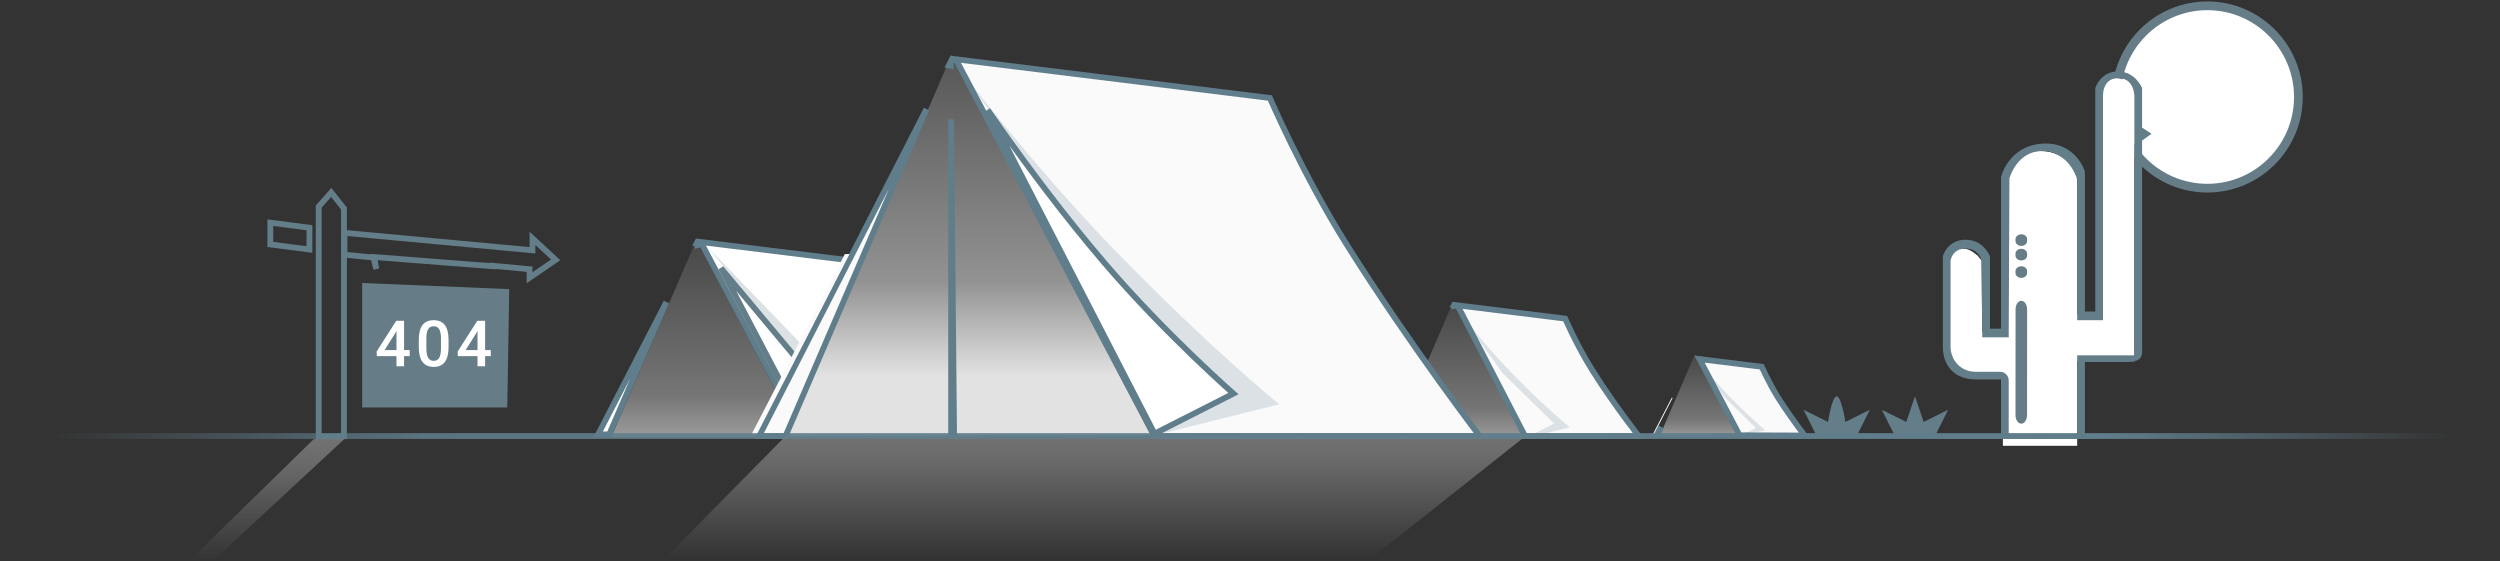 <svg width="860" height="193" viewBox="0 0 860 193" fill="none" xmlns="http://www.w3.org/2000/svg">
<rect x="0" y="0" width="860" height="193" fill="#333333" stroke="none"/>
<path d="M109.635 150.063V71.062L113.94 66.203L118.329 71.736V150.063H109.635Z" stroke="#637D89" stroke-width="2"/>
<path d="M93 84.094V76.597L106.447 78.338V85.835L93 84.094Z" stroke="#637D89" stroke-width="2"/>
<path d="M118.5 80.097L182.072 85.996L183.165 86.097V85V81.984L191.159 89.382L182.165 95.546V93.513V92.603L181.258 92.518L170.593 91.518L169.5 91.415V91.586L168.605 91.516L130.04 88.516L128.772 88.418L128.975 89.673L129.439 92.537L128.623 89.271L128.452 88.588L127.752 88.519L118.5 87.595V80.097Z" stroke="#637D89" stroke-width="2"/>
<path fill-rule="evenodd" clip-rule="evenodd" d="M175.177 99.457L124.592 97.351V140.162H174.498L175.177 99.457Z" fill="#667D87"/>
<path opacity="0.6" fill-rule="evenodd" clip-rule="evenodd" d="M239.601 82.476L210.233 150.428H275.262L239.601 82.476Z" fill="url(#paint0_linear)"/>
<path d="M241.443 83.955L239.984 84.316V83.866L239.616 83.79L239.966 83.113L296.278 90.044L333.893 149.629L275.915 149.43L241.443 83.955ZM229.235 103.913L209.575 149.43L205.746 149.444L229.235 103.913Z" fill="white" stroke="#607D8B" stroke-width="2"/>
<path fill-rule="evenodd" clip-rule="evenodd" d="M301.9 145.527L243.249 84.822L294.139 145.981L275.513 150.492L301.9 145.527Z" fill="#DCE1E3"/>
<path d="M277.824 149.067L248.014 92.226L290.56 143.153L277.824 149.067Z" fill="white" stroke="#637D89" stroke-width="2"/>
<path opacity="0.6" fill-rule="evenodd" clip-rule="evenodd" d="M499.794 104.088L479.635 150.839H524.272L499.794 104.088Z" fill="url(#paint1_linear)"/>
<path d="M563.712 150H524.609L501.358 105.021L538.415 109.593C538.538 109.87 538.707 110.249 538.919 110.716C539.392 111.758 540.08 113.236 540.94 114.988C542.658 118.489 545.071 123.095 547.839 127.49C551.78 133.746 556.065 139.779 559.362 144.244C561.012 146.477 562.415 148.32 563.407 149.606C563.514 149.744 563.615 149.875 563.712 150ZM500.223 104.881L501.248 105.007L500.37 105.221L500.37 105.062L500.153 105.017L500.223 104.881ZM488.769 127.136L478.976 149.86L477.07 149.867L488.769 127.136Z" fill="#FAFAFA" stroke="#607D8B" stroke-width="2"/>
<path opacity="0.201" fill-rule="evenodd" clip-rule="evenodd" d="M539.995 147.003C539.995 147.003 531.687 140.288 519.956 128.228C509.555 117.536 500.494 105.477 500.494 105.477L516.789 128.228L534.588 145.696L524.443 150.883L539.995 147.003Z" fill="#607D8B"/>
<path fill-rule="evenodd" clip-rule="evenodd" d="M487.252 128.563L475.864 150.72H475.208L486.679 128.563H487.252Z" fill="#FAFAFA"/>
<path opacity="0.6" fill-rule="evenodd" clip-rule="evenodd" d="M582.985 122.053L570.802 150.309H597.78L582.985 122.053Z" fill="url(#paint2_linear)"/>
<path d="M598.405 149.743L584.632 123.523L606.057 126.166C606.118 126.302 606.19 126.462 606.272 126.643C606.56 127.276 606.977 128.173 607.499 129.236C608.541 131.359 610.006 134.156 611.689 136.828C614.078 140.621 616.674 144.276 618.67 146.978C619.506 148.111 620.239 149.078 620.807 149.82L598.405 149.743ZM571.385 146.86L570.143 149.743L569.901 149.744L571.385 146.86Z" fill="#FAFAFA" stroke="#607D8B" stroke-width="2"/>
<path opacity="0.201" fill-rule="evenodd" clip-rule="evenodd" d="M607.283 147.991C607.283 147.991 602.261 143.932 595.171 136.644C588.885 130.181 583.408 122.893 583.408 122.893L593.257 136.644L604.015 147.201L597.883 150.336L607.283 147.991Z" fill="#607D8B"/>
<path fill-rule="evenodd" clip-rule="evenodd" d="M575.405 136.846L568.522 150.237H568.126L575.059 136.846H575.405Z" fill="#FAFAFA"/>
<path fill-rule="evenodd" clip-rule="evenodd" d="M327.376 18.822L270.887 149.827H395.968L327.376 18.822Z" fill="url(#paint3_linear)"/>
<path d="M327.187 41.042L328.207 150H327.187V41.042ZM327.003 21.298L327.015 22.639L326.383 22.508L327.003 21.298ZM327.173 20.966L327.553 20.223L436.839 33.705C436.918 33.887 437.018 34.115 437.137 34.386C437.483 35.171 437.993 36.319 438.653 37.771C439.973 40.676 441.892 44.803 444.293 49.694C449.093 59.471 455.822 72.316 463.533 84.558C474.54 102.035 486.208 118.796 495.122 131.186C499.58 137.382 503.35 142.486 506.006 146.042C507.262 147.724 508.269 149.059 508.982 150H397.103L328.885 20.534L327.173 20.966ZM261.135 150L318.704 37.514L270.23 150L261.135 150Z" fill="#FAFAFA" stroke="#607D8B" stroke-width="2"/>
<path opacity="0.201" fill-rule="evenodd" clip-rule="evenodd" d="M440.028 139.077C440.028 139.077 416.746 120.261 383.873 86.468C354.728 56.506 329.337 22.712 329.337 22.712L375 86.468L424.876 135.416L396.449 149.951L440.028 139.077Z" fill="#607D8B"/>
<path d="M421.297 132.701C422.58 133.865 423.598 134.775 424.301 135.398L397.166 149.171L339.759 37.808C341.28 40.006 342.957 42.404 344.772 44.964C353.776 57.661 366.188 74.349 379.812 90.297C390.537 102.854 401.937 114.372 410.65 122.748C415.008 126.937 418.697 130.342 421.297 132.701Z" fill="white" stroke="#607D8B" stroke-width="2"/>
<path fill-rule="evenodd" clip-rule="evenodd" d="M292.232 87.406L260.318 149.493H258.482L290.625 87.406H292.232Z" fill="#FAFAFA"/>
<path d="M759.324 2C742.052 2 728 16.07 728 33.365C728 50.659 742.052 64.73 759.324 64.73C776.597 64.73 790.648 50.66 790.648 33.365C790.648 16.07 776.597 2 759.324 2Z" fill="white" stroke="#667D87" stroke-width="3"/>
<path d="M731.226 122.73H732.726V121.23V34.26V34.247L732.725 34.235L731.226 34.26C732.725 34.235 732.725 34.235 732.725 34.234L732.725 34.233L732.725 34.23L732.725 34.223L732.725 34.203C732.724 34.189 732.724 34.169 732.723 34.146C732.721 34.1 732.717 34.038 732.712 33.962C732.701 33.811 732.681 33.602 732.644 33.354C732.572 32.866 732.43 32.19 732.144 31.493C731.859 30.8 731.402 30.017 730.662 29.401C729.894 28.762 728.899 28.368 727.685 28.368C726.47 28.368 725.476 28.764 724.722 29.428C723.998 30.067 723.583 30.873 723.341 31.575C723.098 32.28 723 32.962 722.96 33.451C722.94 33.7 722.934 33.91 722.933 34.061C722.932 34.137 722.933 34.2 722.934 34.246C722.935 34.259 722.935 34.27 722.935 34.28C722.935 34.283 722.936 34.286 722.936 34.288V109.652H713.049V62.356V62.248L713.033 62.141L711.549 62.356C713.033 62.141 713.033 62.141 713.033 62.14L713.033 62.138L713.032 62.133L713.03 62.122L713.026 62.092C713.024 62.08 713.021 62.066 713.018 62.05C713.016 62.035 713.013 62.019 713.01 62.001C712.996 61.926 712.976 61.825 712.947 61.701C712.89 61.454 712.8 61.113 712.661 60.71C712.385 59.907 711.91 58.834 711.109 57.755C709.464 55.539 706.542 53.443 701.61 53.443C696.671 53.443 693.862 55.549 692.352 57.818C691.623 58.914 691.226 60.002 691.01 60.811C690.902 61.218 690.837 61.562 690.799 61.811C690.78 61.936 690.768 62.038 690.76 62.113C690.758 62.125 690.757 62.136 690.756 62.146C690.754 62.169 690.752 62.189 690.751 62.205L690.748 62.236L690.747 62.247L690.747 62.251L690.747 62.253C690.747 62.254 690.747 62.255 692.243 62.356L690.747 62.255L690.744 62.302L690.743 62.349L690.502 115.541H680.384L680.164 90.679L680.16 90.155L679.83 89.748L678.664 90.692C679.83 89.748 679.829 89.747 679.829 89.747L679.829 89.746L679.827 89.745L679.825 89.741L679.817 89.732L679.794 89.704C679.775 89.682 679.75 89.652 679.718 89.615C679.654 89.541 679.564 89.441 679.451 89.321C679.228 89.085 678.907 88.767 678.517 88.444C677.808 87.859 676.577 87.01 675.148 87.01C673.676 87.01 672.524 87.9 671.879 88.517C671.528 88.853 671.248 89.184 671.057 89.43C670.961 89.554 670.885 89.659 670.83 89.737C670.803 89.775 670.781 89.808 670.765 89.832L670.745 89.862L670.738 89.872L670.736 89.876L670.734 89.878L670.734 89.879C670.734 89.879 670.734 89.879 671.994 90.692L670.734 89.879L670.494 90.251V90.692V120.249C670.494 124.747 674.163 128.395 678.664 128.395H689.008C689.834 128.395 690.495 129.061 690.495 129.872V150.353V151.853H691.995H711.548H713.048V150.353V122.73H731.226Z" fill="white" stroke="white" stroke-width="3"/>
<path fill-rule="evenodd" clip-rule="evenodd" d="M720.781 107.175V30.301C720.781 30.301 722.49 24.573 728.549 24.573C734.607 24.573 736.881 30.301 736.881 30.301V43.91L740.131 46.024L736.881 48.341V117.293C736.881 117.891 736.894 118.447 736.906 118.963C736.997 122.895 737.035 124.527 730.914 124.527H717.203V149.353H719.111C720.76 149.353 720.76 150.945 719.111 150.945C719.111 150.945 695.255 151.017 683.25 150.945C659.565 150.804 612.041 150.305 612.041 150.305V149.353H624.612L620.417 140.963L628.834 145.142C628.834 145.142 630.172 136.338 631.821 136.338C633.47 136.338 634.807 145.142 634.807 145.142L643.225 140.963L639.03 149.353H651.54L647.346 140.963L655.763 145.142L658.749 136.338L661.736 145.142L670.153 140.963L665.958 149.353H688.34V130.528H679.665C672.693 130.528 668.34 126.196 668.34 119.249V88.182C668.34 88.182 669.819 82.468 676.134 82.468C682.45 82.468 684.552 88.182 684.552 88.182V113.064H688.34L688.34 60.958C688.34 60.958 690.798 50.196 702.498 49.42C714.197 48.644 717.203 59.044 717.203 59.044L717.203 107.175H720.781ZM714.548 122.23H734.226V33.26C734.226 33.26 734.36 26.868 728.685 26.868C723.01 26.868 723.436 33.26 723.436 33.26V110.152H714.549V61.356C714.549 61.356 711.479 51.943 702.61 51.943C693.741 51.943 691.243 61.356 691.243 61.356L690.995 116.041H681.897L681.664 89.692C681.664 89.692 680.828 85.51 676.148 85.51C671.468 85.51 670.994 89.692 670.994 89.692V119.249C670.994 123.618 674.202 127.895 679.664 127.895H688.008C689.657 127.895 690.995 129.228 690.995 130.872V149.353H714.548V122.23Z" fill="#637D89"/>
<path d="M695.345 103.48C695.344 103.48 695.343 103.48 695.343 103.48C694.246 103.48 693.356 104.797 693.355 106.422L693.33 142.792C693.329 144.419 694.218 145.739 695.315 145.74C695.316 145.74 695.316 145.74 695.317 145.74C696.414 145.74 697.303 144.423 697.305 142.799L697.33 106.428C697.331 104.802 696.442 103.482 695.345 103.48Z" fill="#667D87"/>
<path d="M695.326 91.595C694.224 91.595 693.33 92.341 693.33 93.261V93.928C693.33 94.848 694.224 95.595 695.326 95.595C696.429 95.595 697.323 94.848 697.323 93.928V93.261C697.323 92.341 696.429 91.595 695.326 91.595Z" fill="#667D87"/>
<path d="M695.326 85.595C694.224 85.595 693.33 86.341 693.33 87.261V87.928C693.33 88.848 694.224 89.595 695.326 89.595C696.429 89.595 697.323 88.848 697.323 87.928V87.261C697.323 86.341 696.429 85.595 695.326 85.595Z" fill="#667D87"/>
<path d="M695.326 80.595C694.224 80.595 693.33 81.341 693.33 82.261V82.928C693.33 83.848 694.224 84.595 695.326 84.595C696.429 84.595 697.323 83.848 697.323 82.928V82.261C697.323 81.341 696.429 80.595 695.326 80.595Z" fill="#667D87"/>
<path d="M139.001 120.425H140.945V122.52H139.001V126H136.391V122.52H129.634L129.559 120.93L136.305 110.359H139.001V120.425ZM132.298 120.425H136.391V113.894L136.197 114.237L132.298 120.425ZM154.303 119.415C154.303 121.664 153.881 123.361 153.036 124.507C152.198 125.646 150.919 126.215 149.201 126.215C147.511 126.215 146.236 125.66 145.376 124.55C144.524 123.433 144.087 121.782 144.066 119.598V116.891C144.066 114.642 144.485 112.955 145.323 111.831C146.168 110.707 147.453 110.145 149.179 110.145C150.891 110.145 152.166 110.692 153.003 111.788C153.848 112.884 154.282 114.524 154.303 116.708V119.415ZM151.693 116.493C151.693 115.025 151.492 113.951 151.091 113.271C150.69 112.583 150.053 112.239 149.179 112.239C148.327 112.239 147.7 112.565 147.299 113.217C146.898 113.861 146.687 114.871 146.666 116.246V119.791C146.666 121.252 146.87 122.34 147.278 123.057C147.686 123.773 148.327 124.131 149.201 124.131C150.039 124.131 150.658 123.801 151.059 123.143C151.46 122.477 151.671 121.438 151.693 120.027V116.493ZM166.877 120.425H168.821V122.52H166.877V126H164.267V122.52H157.51L157.435 120.93L164.181 110.359H166.877V120.425ZM160.174 120.425H164.267V113.894L164.073 114.237L160.174 120.425Z" fill="white"/>
<path opacity="0.617" fill-rule="evenodd" clip-rule="evenodd" d="M525 149.827H270.412L229 191.827H472.017L525 149.827Z" fill="url(#paint4_linear)"/>
<path opacity="0.617" fill-rule="evenodd" clip-rule="evenodd" d="M118.5 151H108L65 193H73.232L118.5 151Z" fill="url(#paint5_linear)"/>
<path fill-rule="evenodd" clip-rule="evenodd" d="M0 150C0 149.448 0.448 149 1 149H859C859.552 149 860 149.448 860 150C860 150.552 859.552 151 859 151H1C0.448 151 0 150.552 0 150Z" fill="url(#paint6_linear)"/>
<defs>
<linearGradient id="paint0_linear" x1="210.233" y1="82.476" x2="210.233" y2="150.428" gradientUnits="userSpaceOnUse">
<stop stop-color="#565656"/>
<stop offset="0.786" stop-color="#A2A2A2"/>
<stop offset="1" stop-color="#E2E2E2"/>
</linearGradient>
<linearGradient id="paint1_linear" x1="479.635" y1="104.088" x2="479.635" y2="150.839" gradientUnits="userSpaceOnUse">
<stop stop-color="#565656"/>
<stop offset="0.786" stop-color="#A2A2A2"/>
<stop offset="1" stop-color="#E2E2E2"/>
</linearGradient>
<linearGradient id="paint2_linear" x1="570.802" y1="122.053" x2="570.802" y2="150.309" gradientUnits="userSpaceOnUse">
<stop stop-color="#565656"/>
<stop offset="0.786" stop-color="#A2A2A2"/>
<stop offset="1" stop-color="#E2E2E2"/>
</linearGradient>
<linearGradient id="paint3_linear" x1="270.887" y1="18.822" x2="270.887" y2="149.827" gradientUnits="userSpaceOnUse">
<stop stop-color="#565656"/>
<stop offset="0.594" stop-color="#929292"/>
<stop offset="0.844" stop-color="#E2E2E2"/>
<stop offset="1" stop-color="#E2E2E2"/>
</linearGradient>
<linearGradient id="paint4_linear" x1="525" y1="149.827" x2="525" y2="191.827" gradientUnits="userSpaceOnUse">
<stop stop-color="#989898"/>
<stop offset="0.328" stop-color="#B2B2B2" stop-opacity="0.6"/>
<stop offset="1" stop-color="#ABABAB" stop-opacity="0.01"/>
</linearGradient>
<linearGradient id="paint5_linear" x1="118" y1="151" x2="118" y2="193" gradientUnits="userSpaceOnUse">
<stop stop-color="#989898"/>
<stop offset="0.328" stop-color="#B2B2B2" stop-opacity="0.6"/>
<stop offset="1" stop-color="#ABABAB" stop-opacity="0.01"/>
</linearGradient>
<linearGradient id="paint6_linear" x1="843.947" y1="151.006" x2="17.201" y2="149.688" gradientUnits="userSpaceOnUse">
<stop stop-color="#607D8B" stop-opacity="0"/>
<stop offset="0.144" stop-color="#607D8B"/>
<stop offset="0.844" stop-color="#607D8B" stop-opacity="0.874"/>
<stop offset="1" stop-color="#607D8B" stop-opacity="0"/>
</linearGradient>
</defs>
</svg>
